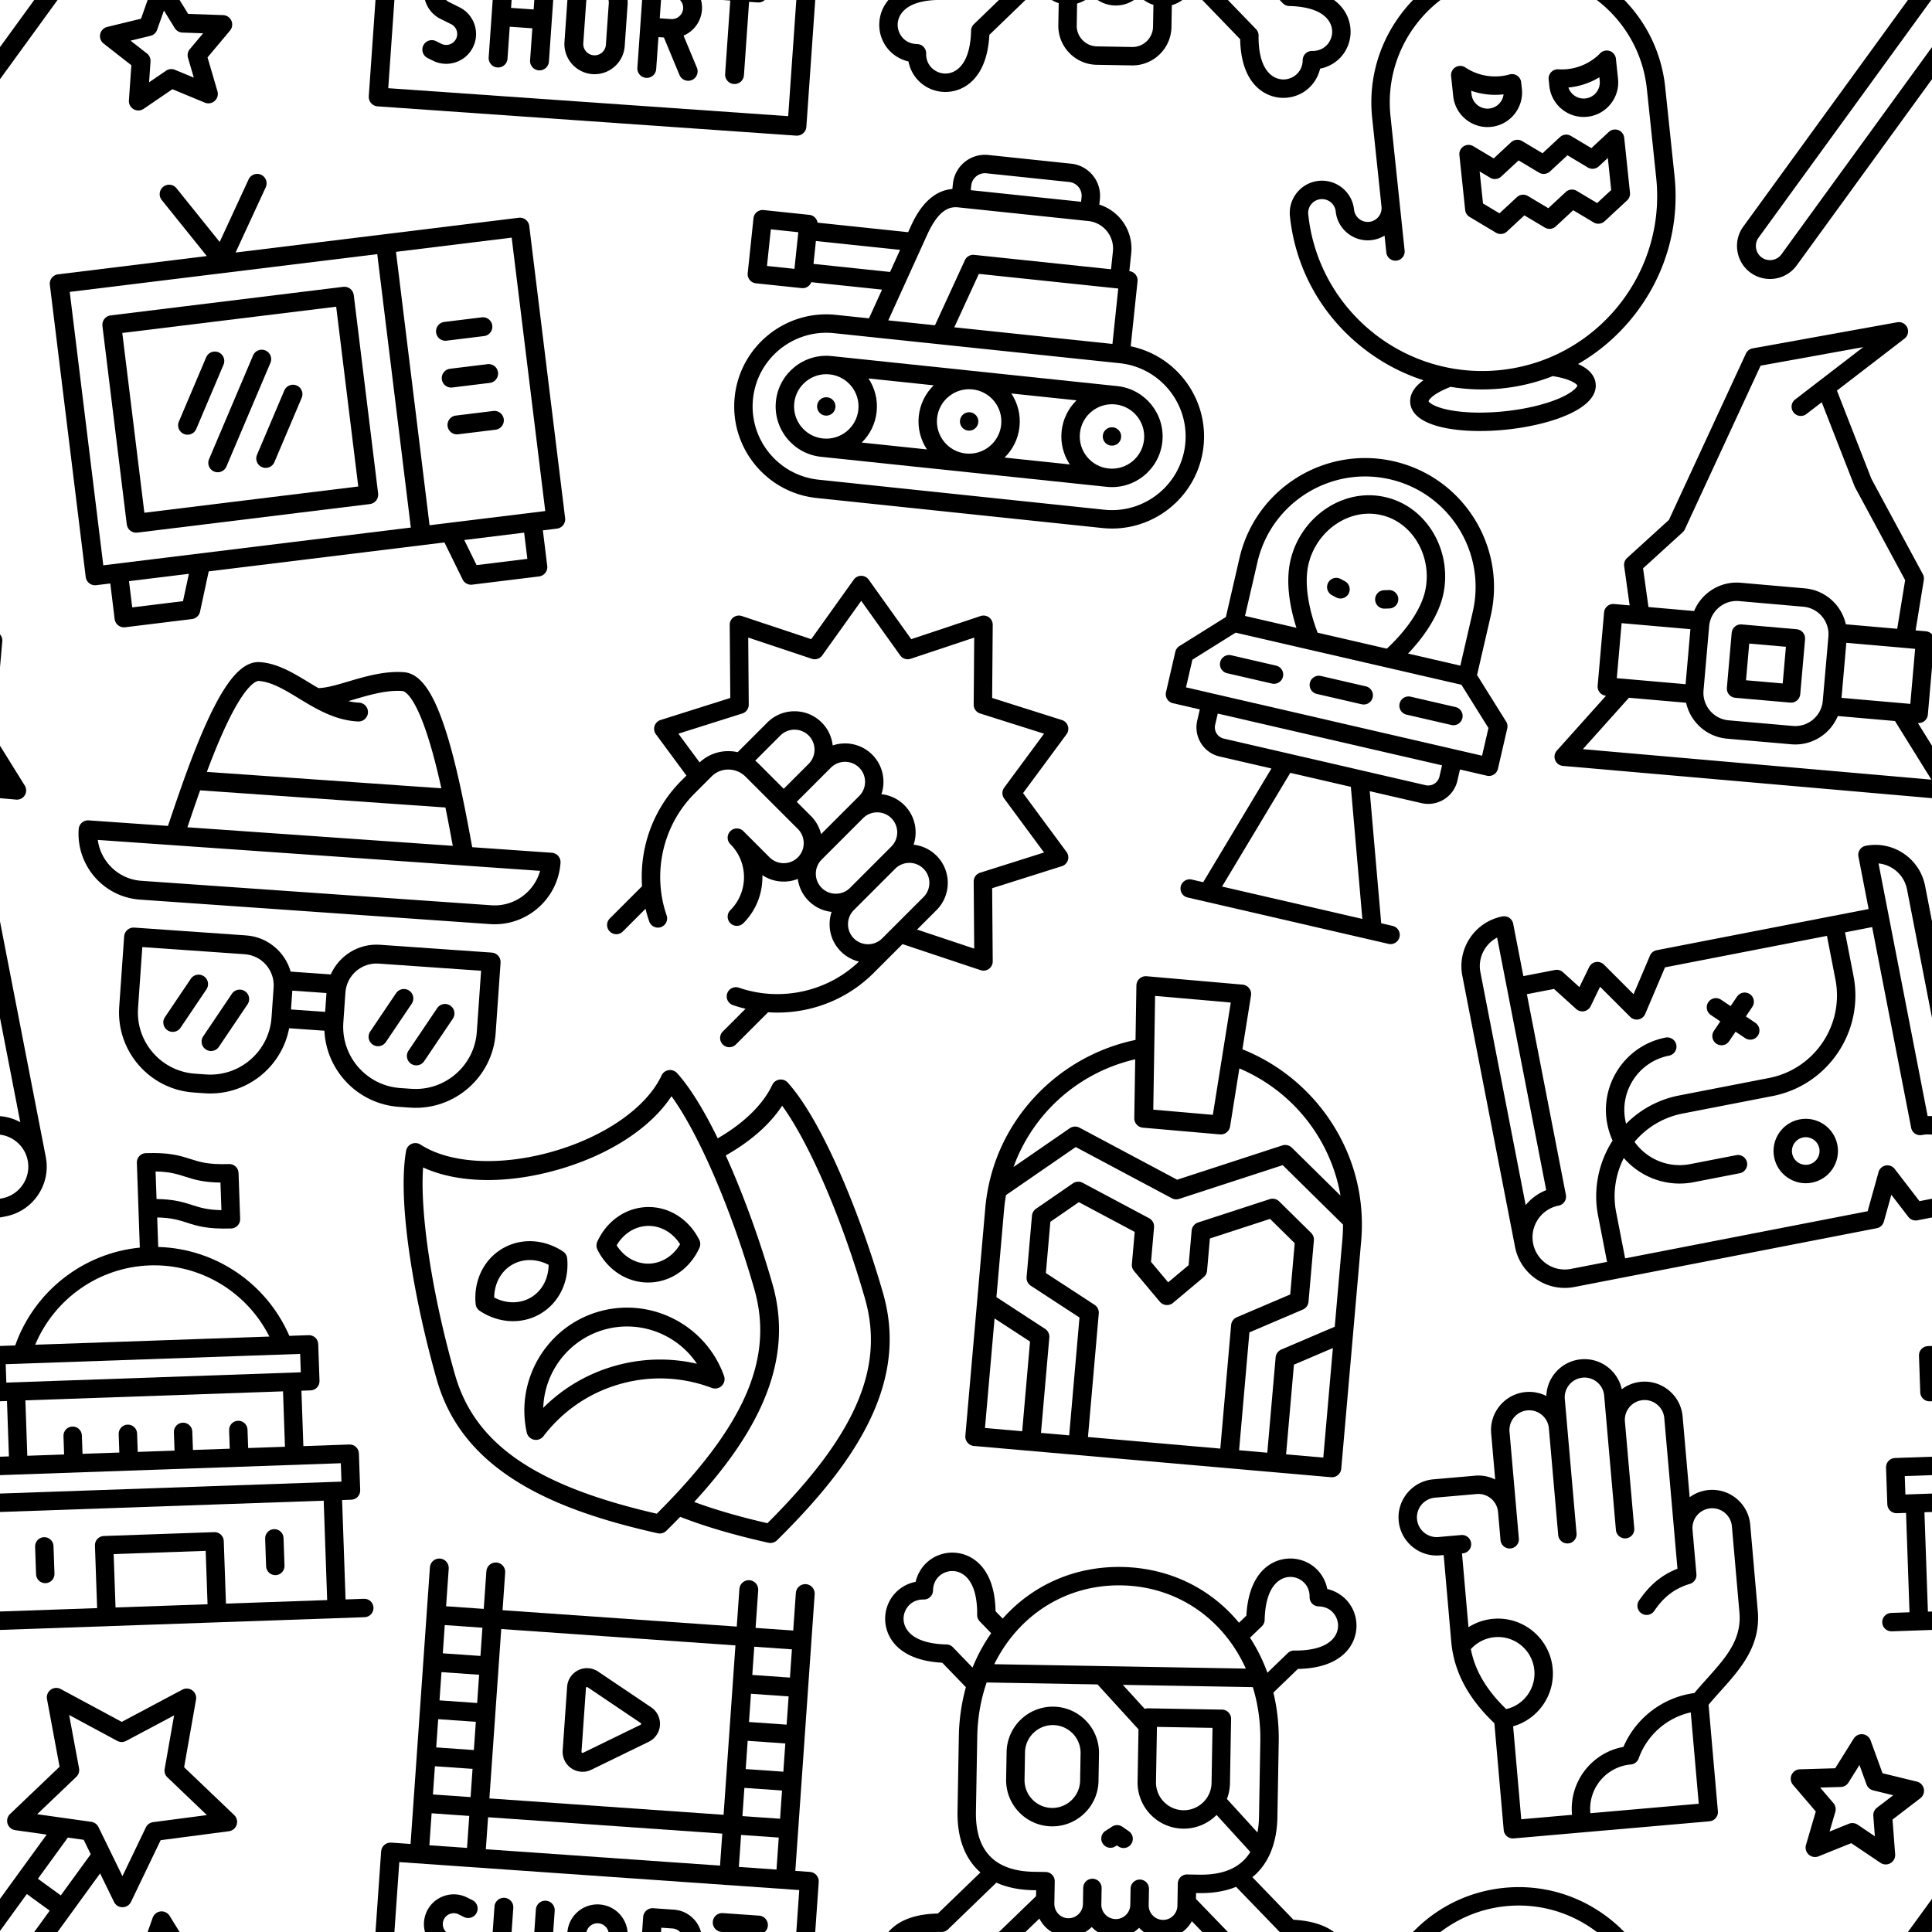 <svg xmlns="http://www.w3.org/2000/svg" xmlns:xlink="http://www.w3.org/1999/xlink" width="512" height="512" viewBox="0 0 512 512">
  <defs>
    <svg xmlns="http://www.w3.org/2000/svg" viewBox="0 0 512.001 512.001" width="512.001" height="512.001" id="a">
      <path d="m474.001 496.001-48-63.999c5.522 0 10-4.478 10-10v-80c0-5.522-4.478-10-10-10H414.77l4.117-55.3a9.994 9.994 0 0 0-1.619-6.239l-64.596-98.154-45.721-92.347 68.164-62.595c3.397-3.119 4.221-8.159 1.991-12.197S370.172-.862 365.724.354L211.756 42.271a9.994 9.994 0 0 0-6.779 6.254l-67.573 187.268-41.669 45.183a10.003 10.003 0 0 0-2.394 9.021l9.664 42.006H86.001c-5.522 0-10 4.478-10 10v80c0 5.522 4.478 10 10 10l-48 63.999a10 10 0 0 0 8 16h420a10 10 0 0 0 8-16.001zm-58-83.999h-75v-60h75zM114.015 290.655l39.461-42.789a10.004 10.004 0 0 0 2.055-3.385l66.495-184.278 109.269-29.748-68.668 63.058c-4.068 3.735-4.338 10.061-.602 14.129 3.733 4.066 10.061 4.338 14.129.602L291.61 94.05l43.41 87.682c.181.366.385.72.608 1.061l63.061 95.821-3.975 53.389h-56.012c-6.386-20.265-25.355-35.001-47.701-35.001h-70c-22.346 0-41.315 14.736-47.701 35.001h-49.772zm206.986 56.347v69.999c0 16.543-13.458 30.001-30 30.001h-70c-16.542 0-30-13.458-30-30.001v-69.999c0-16.543 13.458-30.001 30-30.001h70c16.542 0 30 13.458 30 30.001zm-225 5h75v60h-75zm-30 139.999 44.25-58.999a10.1 10.1 0 0 0 .661-1H173.3c6.386 20.264 25.355 35 47.701 35h70c22.346 0 41.315-14.736 47.701-35h62.388c.198.342.418.676.661 1l44.25 58.999z" />
      <path d="M226.001 342.001c-5.522 0-10 4.478-10 10v60.001c0 5.522 4.478 10 10 10h60.001c5.522 0 10-4.478 10-10v-60.001c0-5.522-4.478-10-10-10zm50.001 60.001h-40.001v-40.001h40.001z" />
    </svg>
    <svg xmlns="http://www.w3.org/2000/svg" viewBox="0 0 512.001 512.001" width="512.001" height="512.001" id="b">
      <path d="M422 251.497v-70.998c0-5.522-4.478-10-10-10V151c0-24.147-17.205-44.35-40-48.995V96c0-19.299-15.7-35-34.999-35h-90.5c-19.299 0-35 15.701-35 35v5.791c-27.395 5.276-37.468 35.489-40.987 46.047l-1.887 5.662H69.685c-1.11-4.313-5.026-7.5-9.685-7.5H10c-5.522 0-10 4.478-10 10v60c0 5.522 4.478 10 10 10h50c4.659 0 8.575-3.187 9.685-7.5h77.275l-10.834 32.501h-36.125c-55.141 0-100 44.859-100 100s44.859 100 100 100h312c55.141 0 100-44.859 100-100 0-51.766-39.537-94.471-90.001-99.504zm-20-60.998v60.502H229.296l20.471-60.502zM246.501 81h90.5C345.271 81 352 87.729 352 96v5H231.501v-5c0-8.271 6.728-15 15-15zM50 206H20v-40h30zm20-7.5v-25h91.96l-8.333 25zm119.487-44.338C199.286 124.77 210.941 121 220.001 121H362c16.542 0 30 13.458 30 30v19.499H242.595a10 10 0 0 0-9.473 6.795l-24.94 73.707h-50.973zm222.514 276.839h-312c-44.112 0-80-35.888-80-80s35.888-80 80-80h312c44.112 0 80 35.888 80 80s-35.888 80-80 80z" />
      <path d="M412.458 296.002h-.029l-.421-.002H100.009c-30.328 0-55.001 24.673-55.001 55 0 30.328 24.673 55.001 55.001 55.001h311.999c30.327 0 55-24.673 55-55.001 0-30.177-24.43-54.756-54.55-54.998zM291.003 351c0 19.296-15.699 34.995-34.995 34.995S221.013 370.296 221.013 351s15.699-34.995 34.995-34.995 34.995 15.699 34.995 34.995zm-77.384 35.001h-71.215c7.87-9.516 12.605-21.716 12.605-35.001 0-13.284-4.734-25.484-12.604-35h71.214c-7.871 9.516-12.606 21.715-12.606 35s4.735 25.485 12.606 35.001zM298.397 316h71.215c-7.87 9.516-12.604 21.716-12.604 35 0 13.285 4.735 25.485 12.605 35.001h-71.216c7.871-9.516 12.607-21.716 12.607-35.001-.001-13.285-4.736-25.484-12.607-35zM65.008 351c0-19.299 15.701-35 35.001-35 19.299 0 35 15.701 35 35s-15.701 35-35 35l-.051.001c-19.277-.028-34.95-15.718-34.95-35.001zm347.051 35.001-.051-.001c-19.299 0-35-15.701-35-35s15.701-35 35-35l.389.002.113.001.333.006.229.006c18.808.565 33.936 16.041 33.936 34.983 0 19.285-15.674 34.975-34.949 35.003z" />
      <path d="M246.001 351.001c0 5.522 4.478 10 10 10h.007c5.522 0 9.996-4.478 9.996-10s-4.48-10-10.003-10-10 4.478-10 10zM412.001 341c-5.522 0-10 4.478-10 10s4.478 10 10 10h.007c5.522 0 9.996-4.478 9.996-10s-4.481-10-10.003-10zM100.001 361h.008c5.522 0 9.996-4.478 9.996-10s-4.481-10-10.004-10-10 4.478-10 10 4.478 10 10 10z" />
    </svg>
    <svg xmlns="http://www.w3.org/2000/svg" viewBox="0 0 512 512" width="512" height="512" id="c">
      <path d="M446 194.956c0-22.858-18.597-41.454-41.455-41.454a41.184 41.184 0 0 0-21.453 6.001V71.462c0-11.035-4.321-21.436-12.168-29.283-7.848-7.849-18.249-12.171-29.286-12.171a41.204 41.204 0 0 0-21.794 6.204C317.251 15.834 299.76 0 278.72 0c-21.139 0-38.633 15.904-41.147 36.374a41.175 41.175 0 0 0-21.764-6.199c-22.86 0-41.458 18.597-41.458 41.456v50.252a41.196 41.196 0 0 0-21.467-6.004h-45.435C84.594 115.879 66 134.473 66 157.328s18.594 41.449 41.449 41.449h3.986v94.35c0 32.473 12.744 62.746 38.937 92.439V502c0 5.522 4.477 10 10 10h213.514c5.523 0 10-4.478 10-10V385.83c4.792-4.804 9.739-9.439 14.549-13.946C421.82 349.973 446 327.316 446 289.047zm-314.061 108.19a39.67 39.67 0 0 1 27.057-10.675c21.854 0 39.633 17.779 39.633 39.634 0 19.771-14.626 36.546-34.116 39.252-19.482-22.386-30.208-44.825-32.574-68.211zM245.722 492v-.543c0-26.669 21.699-48.365 48.37-48.365a10 10 0 0 0 9.086-5.823c11.283-24.548 34.478-41.421 60.709-44.875V492zm139.039-134.711c-4.98 4.666-10.103 9.466-15.161 14.544-34.281 1.524-65.529 21.274-81.836 51.549-34.745 3.203-62.042 32.512-62.042 68.075V492h-55.349V390.652c27.777-5.363 48.257-29.859 48.257-58.547 0-32.882-26.751-59.634-59.633-59.634a59.633 59.633 0 0 0-27.561 6.756v-80.449h.841c5.523 0 10-4.478 10-10s-4.477-10-10-10H107.45c-11.827 0-21.449-9.622-21.449-21.449s9.622-21.449 21.449-21.449h45.435c11.824 0 21.446 9.619 21.449 21.443 0 .196.006.391.018.584v30.068c0 5.522 4.477 10 10 10s10-4.478 10-10V71.631c0-11.831 9.626-21.456 21.458-21.456 11.681 0 21.244 9.422 21.453 21.064v116.735c0 5.522 4.477 10 10 10s10-4.478 10-10V71.742c.002-.098.004-.197.003-.296 0-.106-.002-.212-.003-.317V41.457c0-11.831 9.626-21.457 21.458-21.457 11.771 0 21.397 9.575 21.457 21.295v146.68c0 5.522 4.477 10 10 10s10-4.478 10-10V71.826c.004-.121.007-.242.007-.365 0-11.83 9.625-21.454 21.455-21.454 5.695 0 11.073 2.242 15.143 6.312s6.311 9.447 6.311 15.142v123.234l-.001.173.001.138V235.7c-17.651 5.226-31.647 14.951-44.603 30.808-3.494 4.277-2.86 10.577 1.417 14.071a9.954 9.954 0 0 0 6.321 2.256 9.983 9.983 0 0 0 7.75-3.673c11.911-14.579 24.225-22.321 41.175-25.891a10 10 0 0 0 7.94-9.785v-48.752c.118-11.725 9.705-21.234 21.453-21.234 11.83 0 21.454 9.624 21.455 21.454v94.091c-.002 29.603-19.113 47.51-41.241 68.244z" />
    </svg>
    <svg xmlns="http://www.w3.org/2000/svg" viewBox="0 0 512.002 512.002" width="512.002" height="512.002" id="d">
      <path d="m457.32 235.99 47.195-63.894a10 10 0 0 0-5.029-15.475l-75.737-23.951.625-79.431a10 10 0 0 0-13.165-9.565l-75.35 25.141-46.182-64.628a9.997 9.997 0 0 0-16.272 0l-46.182 64.628-75.35-25.141a9.999 9.999 0 0 0-13.165 9.565l.625 79.431-75.736 23.951a9.998 9.998 0 0 0-5.029 15.475l33.141 44.868-5.455 5.456c-19.903 19.903-33.609 44.979-39.636 72.515a149.21 149.21 0 0 0-3.102 42.185L8.46 372.175c-3.905 3.905-3.906 10.237 0 14.143 1.953 1.952 4.512 2.929 7.071 2.929s5.119-.977 7.071-2.929l24.679-24.679a148.838 148.838 0 0 0 4.002 13.713c1.428 4.141 5.305 6.742 9.453 6.742a10 10 0 0 0 3.261-.549c5.221-1.801 7.994-7.493 6.193-12.714-15.899-46.103-4.042-98.021 30.206-132.269l18.755-18.755c4.812-4.812 11.314-7.452 18.249-7.367 7.022.062 13.631 2.836 18.607 7.812l56.737 56.736c4.083 4.083 6.333 9.545 6.333 15.38s-2.249 11.298-6.333 15.381c-8.48 8.481-22.28 8.481-30.761 0l-28.435-28.436c-3.906-3.903-10.237-3.904-14.142 0-3.905 3.905-3.906 10.237 0 14.143 19.76 19.76 19.759 51.912-.001 71.672-3.905 3.905-3.905 10.237 0 14.143 3.905 3.904 10.237 3.904 14.143 0 14.335-14.336 21.214-33.348 20.635-52.172 11.468 7.663 25.921 9.036 38.46 4.125a41.534 41.534 0 0 0 11.825 23.849c6.77 6.77 15.486 10.92 24.914 11.941a42.004 42.004 0 0 0-2.18 13.417c0 11.177 4.33 21.661 12.191 29.522a41.451 41.451 0 0 0 19.694 11.028c-34.251 32.824-85.121 43.969-130.383 28.361-5.223-1.805-10.914.972-12.714 6.192-1.801 5.222.972 10.914 6.193 12.714a148.216 148.216 0 0 0 13.713 4.002l-24.679 24.679c-3.905 3.905-3.905 10.237 0 14.143 1.953 1.952 4.512 2.929 7.071 2.929s5.119-.977 7.071-2.929l35.056-35.057a149.066 149.066 0 0 0 42.183-3.103c27.537-6.026 52.611-19.732 72.515-39.634l31.273-31.273 84.824 28.301a9.996 9.996 0 0 0 9.043-1.396 9.999 9.999 0 0 0 4.122-8.169l-.625-79.431 75.737-23.951a9.998 9.998 0 0 0 5.029-15.475zm-290.906-35.238 27.292-27.292c8.48-8.479 22.28-8.482 30.762.001 8.48 8.479 8.479 22.278-.001 30.76l-27.104 27.103-27.213-27.214a47.393 47.393 0 0 0-3.736-3.358zm45.091 44.714 27.084-27.083.02-.019 9.979-9.979c8.481-8.481 22.28-8.481 30.76 0 8.481 8.48 8.481 22.28 0 30.761l-41.417 41.417c-1.767-7.417-5.54-14.21-11.046-19.716zm27.104 62.703 44.868-44.868.057-.056c8.48-8.458 22.271-8.448 30.74.02 8.48 8.481 8.48 22.281-.001 30.762L269.37 338.93c-4.083 4.084-9.545 6.333-15.38 6.333-5.834 0-11.297-2.248-15.381-6.332-8.481-8.481-8.481-22.281 0-30.762zm28.592 70.262c0-5.834 2.249-11.296 6.333-15.38l9.978-9.979 34.791-34.792c.082-.079.164-.16.244-.243 8.49-8.371 22.208-8.334 30.65.109 8.481 8.481 8.481 22.281 0 30.762l-44.945 44.945-.049.047c-8.48 8.383-22.239 8.342-30.67-.09-4.083-4.082-6.332-9.544-6.332-15.379zm143.475-55.962a9.998 9.998 0 0 0-6.984 9.613l.574 72.823-62.07-20.709 21.144-21.144c16.278-16.279 16.278-42.767 0-59.047-6.967-6.966-15.804-10.95-24.911-11.953 4.915-14.571 1.577-31.337-10.013-42.928-6.965-6.965-15.802-10.949-24.912-11.951 4.916-14.572 1.577-31.338-10.014-42.93-11.589-11.589-28.354-14.926-42.926-10.013-1.003-9.107-4.988-17.944-11.955-24.912-16.279-16.278-42.766-16.276-59.045 0l-32.224 32.225c-14.403-3.223-29.975.478-41.316 11.14L82.97 171.471l69.436-21.959a9.998 9.998 0 0 0 6.984-9.613l-.573-72.823 69.082 23.05a10 10 0 0 0 11.301-3.673l42.34-59.252 42.341 59.252a10 10 0 0 0 11.301 3.673l69.082-23.05-.573 72.823a9.997 9.997 0 0 0 6.984 9.613l69.437 21.959-43.269 58.578a9.999 9.999 0 0 0 0 11.883l43.269 58.578z" />
    </svg>
    <svg xmlns="http://www.w3.org/2000/svg" viewBox="0 0 511.988 511.988" width="511.988" height="511.988" id="e">
      <path d="M184.599 165.379c-27.669 0-50.18 22.511-50.18 50.18V245.2c0 27.669 22.511 50.18 50.18 50.18s50.18-22.511 50.18-50.18v-29.641c0-27.669-22.511-50.18-50.18-50.18zm30.18 79.821c0 16.642-13.538 30.18-30.18 30.18s-30.18-13.538-30.18-30.18v-29.641c0-16.642 13.538-30.18 30.18-30.18s30.18 13.538 30.18 30.18zM268.669 299.225l-7.128-4.752a9.998 9.998 0 0 0-11.094 0l-7.128 4.752c-4.596 3.063-5.837 9.272-2.773 13.867 3.063 4.596 9.272 5.837 13.867 2.773l1.581-1.054 1.581 1.054a9.952 9.952 0 0 0 5.538 1.681 9.99 9.99 0 0 0 8.329-4.454c3.064-4.594 1.823-10.803-2.773-13.867z" />
      <path d="M472.983 395.55c-7.104-1.903-15.274-3.039-23.844-3.326l-45.443-45.443c16.937-14.33 26.042-36.726 26.042-65.912v-81.364c0-18.505-2.293-36.518-6.725-53.613l26.129-26.129c8.571-.287 16.742-1.423 23.845-3.326 32.192-8.63 40.943-31.982 38.655-49.358-2.316-17.591-15.229-31.069-32.071-34.661-3.592-16.842-17.07-29.756-34.662-32.072-17.379-2.298-40.729 6.463-49.357 38.657-1.903 7.102-3.039 15.272-3.325 23.844l-7.876 7.875a177.794 177.794 0 0 0-2.624-2.995c-32.019-35.696-76.671-55.355-125.732-55.355s-93.714 19.66-125.733 55.358c-.886.988-1.76 1.986-2.623 2.993l-7.877-7.877c-.287-8.57-1.423-16.74-3.326-23.844C107.808 6.808 84.448-1.93 67.079.344 49.487 2.661 36.008 15.576 32.416 32.418 15.574 36.01 2.661 49.488.345 67.078c-2.288 17.377 6.463 40.729 38.654 49.359 7.103 1.903 15.273 3.039 23.846 3.326l26.129 26.13c-4.432 17.095-6.725 35.107-6.725 53.612v81.364c0 29.186 9.105 51.582 26.042 65.911l-45.442 45.443c-8.569.287-16.739 1.422-23.843 3.326C6.811 404.175-1.942 427.527.345 444.903c2.316 17.593 15.231 31.073 32.075 34.665 3.592 16.844 17.072 29.76 34.665 32.075 1.706.226 3.47.344 5.271.344 16.548-.001 36.304-9.97 44.083-39.003 1.903-7.103 3.039-15.273 3.325-23.845l53.417-53.416c4.404 8.458 12.065 14.922 21.286 17.678v23.836c0 23.367 19.011 42.378 42.378 42.378h38.137c23.367 0 42.378-19.011 42.378-42.378v-23.824c9.284-2.751 16.997-9.231 21.424-17.712l53.438 53.438c.287 8.568 1.422 16.739 3.326 23.843 7.779 29.036 27.533 39.004 44.082 39.004a40.704 40.704 0 0 0 5.271-.343c17.593-2.316 31.073-15.232 34.665-32.076 16.844-3.592 29.76-17.072 32.076-34.665 2.288-17.374-6.465-40.726-38.659-49.352zM357.569 245.2c0 4.996-1.22 9.711-3.378 13.865-.2.323-.381.656-.541.996-5.193 9.14-15.018 15.319-26.261 15.319-16.642 0-30.18-13.538-30.18-30.18v-59.82h60.359v59.82zm10-79.821H287.21c-1.268 0-2.48.237-3.597.667l-24.248-25.668h141.198c5.957 18.222 9.175 38.104 9.175 59.127v81.364c0 6.194-.456 11.944-1.364 17.248l-33.815-35.796a49.955 49.955 0 0 0 3.009-17.122v-69.82c.001-5.522-4.477-10-9.999-10zm41.657-91.248a10.001 10.001 0 0 0 2.929-7.062c.009-8.377.947-16.293 2.716-22.89 5.271-19.67 17.628-25.298 27.428-24.007 8.775 1.155 18.22 8.313 18.22 21.298 0 5.522 4.477 10 10 10 12.983 0 20.141 9.444 21.296 18.219 1.291 9.803-4.337 22.157-24.004 27.429-6.599 1.769-14.514 2.708-22.891 2.717a10.005 10.005 0 0 0-7.062 2.929l-21.702 21.701c-5.144-13.391-11.698-26.034-19.575-37.689zM255.994 32.372c60.97 0 111.511 34.769 136.63 88.007h-273.26c25.118-53.239 75.659-88.007 136.63-88.007zM74.13 102.764a10.001 10.001 0 0 0-7.062-2.929c-8.378-.009-16.293-.948-22.891-2.717-19.667-5.271-25.295-17.626-24.004-27.43 1.155-8.773 8.312-18.218 21.296-18.218 5.523 0 10-4.478 10-10 0-12.984 9.444-20.143 18.22-21.298 9.813-1.287 22.156 4.338 27.427 24.007 1.769 6.6 2.708 14.515 2.717 22.89a10.005 10.005 0 0 0 2.929 7.062l12.646 12.646c-7.877 11.656-14.432 24.298-19.575 37.689zm28.636 335.091a10.001 10.001 0 0 0-2.929 7.062c-.009 8.377-.947 16.293-2.716 22.892-5.271 19.669-17.616 25.292-27.426 24.008-8.776-1.155-18.222-8.314-18.222-21.301 0-5.522-4.478-10-10-10-12.986 0-20.145-9.445-21.3-18.222-1.29-9.803 4.339-22.154 24.009-27.425 6.601-1.769 14.516-2.708 22.89-2.717a10.005 10.005 0 0 0 7.062-2.929l51.674-51.674c11.435 4.944 24.964 7.511 40.396 7.511h2.933v6.424zm172.216 21.762h-38.137c-12.339 0-22.378-10.039-22.378-22.378v-23.803a35.785 35.785 0 0 0 15.723-9.534c6.503 6.751 15.632 10.958 25.724 10.958s19.22-4.207 25.723-10.958a35.782 35.782 0 0 0 15.724 9.534v23.803c-.001 12.339-10.04 22.378-22.379 22.378zm47.852-80.48c0 8.67-6.942 15.723-15.475 15.723-8.67 0-15.724-7.053-15.724-15.722v-17.646c0-5.522-4.478-10-10-10s-10 4.478-10 10v17.646c0 8.669-7.053 15.722-15.723 15.722s-15.724-7.053-15.724-15.722v-17.646c0-5.522-4.478-10-10-10s-10 4.478-10 10v17.646c0 8.669-7.053 15.722-15.723 15.722-8.453 0-15.331-7.053-15.331-15.723v-24.076c0-5.522-4.478-10-10-10h-12.933c-42.437 0-63.954-21.597-63.954-64.191v-81.364c0-21.023 3.218-40.905 9.175-59.127h120.427l45.358 48.014V245.2c0 27.669 22.511 50.18 50.18 50.18 14.231 0 27.098-5.956 36.239-15.505l37.351 39.539c-9.969 17.048-28.417 25.647-55.194 25.647h-12.95c-5.522 0-10 4.478-10 10v24.076zm168.98 63.157c-1.155 8.776-8.314 18.222-21.301 18.222-5.522 0-10 4.478-10 10 0 12.986-9.445 20.146-18.222 21.301-9.807 1.294-22.155-4.34-27.425-24.009-1.769-6.601-2.708-14.516-2.717-22.891a10.005 10.005 0 0 0-2.929-7.062l-66.387-66.387v-6.407h2.95c15.432 0 28.96-2.567 40.395-7.511l51.674 51.673a10.001 10.001 0 0 0 7.062 2.929c8.374.009 16.289.948 22.891 2.717 19.67 5.27 25.299 17.622 24.009 27.425z" />
    </svg>
    <svg xmlns="http://www.w3.org/2000/svg" viewBox="0 0 512.001 512.001" width="512.001" height="512.001" id="f">
      <path d="M457.002 51.002c-5.523 0-10 4.478-10 10v57.997H212.5a10 10 0 0 0-8.289 4.405l-25.462 37.722-25.461-37.722a10 10 0 0 0-8.04-4.402 10.027 10.027 0 0 0-8.249 3.997l-14.5 19.334L108 122.999a10 10 0 0 0-8-4H65V61.002c0-5.522-4.477-10-10-10-30.327 0-55 24.673-55 54.999v300C0 436.327 24.673 461 55 461h334.503a10 10 0 0 0 8.944-5.528l13.556-27.111 13.556 27.111a9.999 9.999 0 0 0 8.944 5.528h22.5c30.327 0 54.999-24.673 54.999-54.999v-300c-.001-30.326-24.673-54.999-55-54.999zM20 106.001c0-15.825 10.558-29.23 25-33.544v279.455c-9.379 1.729-17.928 5.845-25 11.692zm0 300c0-19.299 15.701-35 35-35 5.523 0 10-4.478 10-10V138.999h30L114.5 165a10.002 10.002 0 0 0 16 0l14.071-18.762 25.89 38.356a10 10 0 0 0 16.578 0l30.777-45.596h179.188v48.256c0 50.314-40.934 91.248-91.248 91.248h-99.508c-22.391 0-43.994 6.73-62.317 19.204a60.389 60.389 0 0 1-.114-3.721c0-33.084 26.916-60 60-60 5.523 0 10-4.478 10-10s-4.477-10-10-10c-44.112 0-80 35.888-80 80 0 6.487.776 12.796 2.241 18.84C106.25 333.492 95 361.187 95 389.752V441H55c-19.299 0-35-15.7-35-34.999zM457.002 441h-16.319l-19.736-39.473a9.999 9.999 0 0 0-17.888 0L383.322 441H114.999v-51.248c0-20.305 6.945-40.083 19.396-56.04 13.813 24.045 39.758 40.273 69.421 40.273h51c5.523 0 10-4.478 10-10s-4.477-10-10-10h-51c-24.272 0-45.223-14.487-54.663-35.268 16.206-13.08 36.238-20.215 57.094-20.215h99.508c61.342 0 111.248-49.905 111.248-111.248v-48.256h30V361c0 5.522 4.477 10 10 10 19.298 0 34.999 15.701 34.999 35s-15.701 35-35 35zm34.999-77.396c-7.071-5.848-15.621-9.963-24.999-11.692V72.457c14.441 4.313 24.999 17.719 24.999 33.544z" />
      <path d="m265.584 208.074-8.838 8.838c-3.905 3.905-3.905 10.237 0 14.143 1.953 1.952 4.512 2.929 7.071 2.929s5.119-.977 7.071-2.929l8.839-8.839 8.839 8.839c1.953 1.952 4.512 2.929 7.071 2.929s5.119-.977 7.071-2.929c3.905-3.905 3.905-10.237 0-14.143l-8.838-8.838 8.839-8.839c3.905-3.905 3.905-10.237 0-14.143-3.905-3.904-10.237-3.904-14.143 0l-8.839 8.839-8.839-8.839c-3.905-3.904-10.237-3.904-14.142 0-3.905 3.905-3.905 10.237 0 14.143zM329.816 328.985c-19.299 0-35 15.701-35 35s15.701 34.999 35 34.999 35-15.7 35-34.999-15.701-35-35-35zm0 49.999c-8.271 0-15-6.729-15-14.999 0-8.271 6.729-15 15-15s15 6.729 15 15c-.001 8.271-6.729 14.999-15 14.999z" />
    </svg>
    <svg xmlns="http://www.w3.org/2000/svg" viewBox="0 0 512 512" width="512" height="512" id="g">
      <path d="M476 492h-19.999V383.98h10c5.522 0 10-4.478 10-10v-40c0-5.522-4.478-10-10-10h-50v-60.208h10c5.522 0 10-4.478 10-10v-40c0-5.522-4.478-10-10-10h-21.027c-22.794-58.026-77.166-97.583-138.973-101.458V70.253c15.551.846 23.423 3.684 31.686 6.662C308.711 80.89 320.111 85 346.001 85c5.522 0 10-4.478 10-10V25c0-5.522-4.478-10-10-10-22.416 0-31.741-3.356-41.613-6.909C293.335 4.113 281.906 0 256.001 0c-5.522 0-10 4.478-10 10v92.315c-61.738 3.882-116.176 43.461-138.972 101.457H86.001c-5.522 0-10 4.478-10 10v40c0 5.522 4.478 10 10 10h10v60.208h-50c-5.522 0-10 4.478-10 10v40c0 5.522 4.478 10 10 10h10V492H36c-5.522 0-10 4.478-10 10s4.478 10 10 10h440c5.522 0 10-4.478 10-10s-4.478-10-10-10zM266.001 20.255c15.479.847 23.354 3.682 31.613 6.654 9.517 3.425 19.312 6.95 38.387 7.864v29.972c-15.45-.847-23.301-3.677-31.532-6.645-9.515-3.43-19.312-6.962-38.468-7.875zm-10 101.746c54.98 0 104.538 32.353 127.244 81.771H128.759c22.718-49.398 72.335-81.771 127.242-81.771zm-160 101.771h320v20h-320zm20 40h280v60.208h-40v-20c0-5.522-4.478-10-10-10s-10 4.478-10 10v20h-40v-20c0-5.522-4.478-10-10-10s-10 4.478-10 10v20h-40v-20c0-5.522-4.478-10-10-10s-10 4.478-10 10v20h-40v-20c0-5.522-4.478-10-10-10s-10 4.478-10 10v20h-40zm-60 80.208h400v20h-400zm250 148.02h-100v-58.02h100zm20 0v-68.02c0-5.522-4.478-10-10-10h-120c-5.522 0-10 4.478-10 10V492h-110V383.98h360V492z" />
      <path d="M131.001 412.99c-5.522 0-10 4.478-10 10v29.999c0 5.522 4.478 10 10 10s10-4.478 10-10V422.99c0-5.522-4.478-10-10-10zM381.001 412.99c-5.522 0-10 4.478-10 10v29.999c0 5.522 4.478 10 10 10s10-4.478 10-10V422.99c0-5.522-4.478-10-10-10z" />
    </svg>
    <svg xmlns="http://www.w3.org/2000/svg" viewBox="0 0 512.002 512.002" width="512.002" height="512.002" id="h">
      <path d="M410.473 201.161a10.003 10.003 0 0 0-10.472.944l-20.667 15.5-20.666-15.5a10 10 0 0 0-12 0l-20.667 15.5-20.667-15.5a9.999 9.999 0 0 0-12 0l-20.666 15.5-20.667-15.5a10 10 0 0 0-16 8v60c0 3.147 1.482 6.111 4 8l26.667 20a9.999 9.999 0 0 0 12 0l20.666-15.5 20.667 15.5c1.777 1.333 3.889 2 6 2s4.223-.667 6-2l20.667-15.5 20.666 15.5a10 10 0 0 0 12 0l26.667-20c2.518-1.889 4-4.853 4-8v-60a10 10 0 0 0-5.528-8.944zm-14.472 63.945-16.667 12.5-20.666-15.5a10 10 0 0 0-12 0l-20.667 15.5-20.667-15.5c-1.778-1.333-3.889-2-6-2s-4.223.667-6 2l-20.666 15.5-16.667-12.5v-35l10.667 8a9.999 9.999 0 0 0 12 0l20.666-15.5 20.667 15.5a9.999 9.999 0 0 0 12 0l20.667-15.5 20.666 15.5a10 10 0 0 0 12 0l10.667-8zM273.501 183.259c20.678 0 37.5-16.822 37.5-37.5v-7.185a10.002 10.002 0 0 0-11.71-9.853c-16.534 2.873-34.058-1.818-46.869-12.545a10 10 0 0 0-16.42 7.667v21.916c-.001 20.678 16.821 37.5 37.499 37.5zm-17.5-41.278c10.756 5.073 22.653 7.694 34.59 7.556-1.731 7.84-8.736 13.722-17.09 13.722-9.649 0-17.5-7.85-17.5-17.5zM352.712 128.722a9.998 9.998 0 0 0-11.71 9.853v7.185c0 20.677 16.822 37.5 37.5 37.5s37.5-16.822 37.5-37.5v-21.916a10 10 0 0 0-16.42-7.667c-12.812 10.727-30.338 15.415-46.87 12.545zm43.289 17.037c0 9.649-7.851 17.5-17.5 17.5-8.354 0-15.358-5.882-17.09-13.723 11.923.142 23.835-2.483 34.59-7.556z" />
      <path d="M419.01 46.993C388.706 16.689 348.572 0 306.001 0c-42.572 0-82.706 16.688-113.009 46.991S146.001 117.428 146.001 160v97.014c-.006 8.264-6.735 14.988-15 14.988-8.271 0-15-6.729-15-15 0-19.299-15.701-35-35-35s-35 15.701-35 35c0 55.872 21.905 108.547 61.679 148.321 18.77 18.77 40.414 33.56 63.911 43.947-13.391 7.65-16.833 16.33-16.833 23.227 0 27.143 52.481 39.505 101.244 39.505 48.762 0 101.243-12.362 101.243-39.505 0-6.905-3.446-15.583-16.83-23.228 23.496-10.387 45.138-25.176 63.908-43.945 39.774-39.774 61.679-92.449 61.679-148.321V160c-.001-42.57-16.69-82.704-46.992-113.007zm-81.764 425.473c-.183 1.108-4.55 6.699-21.314 11.855-16.104 4.953-37.388 7.68-59.931 7.68s-43.827-2.728-59.931-7.68c-16.765-5.156-21.132-10.748-21.314-11.795.218-1.323 5.468-7.665 25.447-13.046 17.967 4.96 36.696 7.521 55.798 7.521s37.831-2.561 55.798-7.521c19.969 5.378 25.228 11.715 25.447 12.986zm108.755-215.465c0 104.766-85.233 190-190 190s-190-85.234-190-190c0-8.271 6.729-15 15-15s15 6.729 15 15c0 19.299 15.702 35 35 35a34.793 34.793 0 0 0 15-3.381v18.382c0 5.523 4.477 10 10 10s10-4.477 10-10V160c0-77.196 62.804-140 140-140s140 62.804 140 140z" />
    </svg>
    <svg xmlns="http://www.w3.org/2000/svg" viewBox="0 0 511.999 511.999" width="511.999" height="511.999" id="i">
      <path d="M438.071 247.928 396 205.857v-65.858C396 62.804 333.197 0 256 0S116 62.804 116 139.999v65.857l-42.071 42.071A10.003 10.003 0 0 0 71 254.998v45c0 5.522 4.477 10 10 10h30v12.5c0 17.921 14.579 32.5 32.5 32.5h57.723l-44.437 137h-12.731c-5.523 0-10 4.478-10 10s4.477 10 10 10h223.89c5.522 0 10-4.478 10-10s-4.478-10-10-10h-12.732l-44.436-137h57.722c17.921 0 32.5-14.579 32.5-32.5v-12.5h30c5.522 0 10-4.478 10-10v-45c0-2.651-1.053-5.194-2.928-7.07zM256 20c66.168 0 120 53.831 120 119.999v60h-58.26c14.606-24.682 22.784-49.538 22.784-69.98 0-24.473-9.89-48.359-27.133-65.534C297.53 48.687 277.089 40 255.875 40h-.624c-21.291 0-41.734 8.688-57.595 24.485-17.243 17.175-27.133 41.062-27.133 65.534 0 25.682 11.856 51.576 22.78 69.98H136v-60C136 73.831 189.832 20 256 20zm-39.04 179.999c-16.833-24.985-26.435-50.335-26.435-69.98 0-19.193 7.744-37.914 21.247-51.363C223.856 66.62 239.29 60 255.333 60h.462c15.963 0 31.399 6.62 43.482 18.656 13.503 13.448 21.247 32.17 21.247 51.363 0 19.661-9.598 44.997-26.435 69.98zm117.228 292H177.811l44.437-137h67.504zm46.811-169.5c0 6.893-5.607 12.5-12.5 12.5h-225c-6.892 0-12.5-5.607-12.5-12.5v-12.5h250zm40-32.5H91v-30.857l39.143-39.143h251.715L421 259.141v30.858z" />
      <path d="M380.999 244.999h-50c-5.522 0-10 4.478-10 10s4.478 10 10 10h50c5.522 0 10-4.478 10-10s-4.477-10-10-10zM280.999 244.999h-50c-5.523 0-10 4.478-10 10s4.477 10 10 10h50c5.522 0 10-4.478 10-10s-4.477-10-10-10zM181 244.999h-50c-5.523 0-10 4.478-10 10s4.477 10 10 10h50c5.523 0 10-4.478 10-10s-4.477-10-10-10zM294.06 144.567c-1.43-5.335-6.916-8.502-12.247-7.071l-5 1.34c-5.335 1.43-8.501 6.913-7.071 12.247 1.197 4.469 5.237 7.415 9.653 7.415a9.98 9.98 0 0 0 2.594-.344l5-1.34c5.334-1.429 8.501-6.913 7.071-12.247zM233.114 138.836l-5-1.34c-5.335-1.431-10.818 1.736-12.248 7.071-1.43 5.334 1.736 10.817 7.071 12.247l5 1.34a10.03 10.03 0 0 0 2.595.344c4.415 0 8.456-2.947 9.653-7.415 1.429-5.334-1.737-10.817-7.071-12.247z" />
    </svg>
    <svg xmlns="http://www.w3.org/2000/svg" viewBox="0 0 512.001 512.001" width="512.001" height="512.001" id="j">
      <path d="M187.852 375.115c-4.781-2.761-10.898-1.122-13.66 3.66l-27.188 47.09c-2.762 4.783-1.123 10.898 3.66 13.66a9.995 9.995 0 0 0 13.66-3.66l27.188-47.09c2.762-4.783 1.123-10.899-3.66-13.66zM143.266 362.34c-4.783-2.762-10.899-1.124-13.66 3.66l-24.51 42.452c-2.762 4.783-1.123 10.898 3.66 13.66a9.995 9.995 0 0 0 13.66-3.66L146.926 376c2.762-4.783 1.123-10.898-3.66-13.66z" />
      <path d="M446 316H327.156c-22.91 0-42.471 14.609-49.859 35h-42.594c-7.387-20.391-26.949-35-49.858-35H66c-5.523 0-10 4.478-10 10v75c0 46.869 38.131 85 85 85h11.852c43.487 0 79.45-32.826 84.415-75h37.467c4.965 42.174 40.928 75 84.415 75h11.853C417.869 486 456 447.87 456 401v-75c0-5.522-4.478-10-10-10zm-208.148 55h36.296v20h-36.296zm-20 30c0 35.841-29.159 65-65 65H141c-35.841 0-65-29.159-65-65v-65h108.845c18.2 0 33.007 14.807 33.007 33.007zM436 401c0 35.841-29.158 65-64.999 65h-11.853c-35.841 0-65-29.159-65-65v-31.993c0-18.2 14.808-33.007 33.008-33.007H436z" />
      <path d="M326.904 422.113a9.997 9.997 0 0 0 13.66-3.66L365.074 376c2.762-4.783 1.123-10.898-3.66-13.66-4.785-2.762-10.9-1.122-13.66 3.66l-24.51 42.452c-2.762 4.784-1.123 10.899 3.66 13.661zM368.813 439.525a9.997 9.997 0 0 0 13.66-3.66l27.188-47.09c2.762-4.783 1.123-10.898-3.66-13.66-4.785-2.762-10.897-1.122-13.66 3.66l-27.188 47.09c-2.761 4.783-1.123 10.898 3.66 13.66zM502.001 206h-84.53l-.209-.813c-7.423-28.882-18.64-72.527-31.889-108.636C367.471 47.759 351.046 26 332.118 26c-20.622 0-40.512 7.43-58.06 13.985-11.759 4.393-22.89 8.551-31.129 9.119-3.596-1.77-7.162-3.61-10.703-5.438C215.405 34.981 198.012 26 179.421 26c-18.479 0-34.512 20.901-51.988 67.771-12.961 34.763-23.779 76.013-31.678 106.133-.55 2.098-1.083 4.132-1.6 6.096H10c-5.523 0-10 4.478-10 10 0 38.599 31.402 70 70 70h372.001c38.598 0 70-31.402 70-70.001 0-5.522-4.478-9.999-10-9.999zM179.421 46c13.732 0 28.255 7.498 43.63 15.438 18.744 9.679 39.959 20.648 64.458 20.062 5.521-.132 9.891-4.716 9.758-10.236-.132-5.521-4.737-9.88-10.236-9.758a62.738 62.738 0 0 1-11.328-.792c1.771-.653 3.556-1.32 5.355-1.992C297.019 52.758 315.109 46 332.118 46c1.372 0 13.995 1.611 34.479 57.439 4.936 13.45 9.602 28.056 13.894 42.56H131.287c4.568-15.409 9.553-30.939 14.886-45.241C166.017 47.537 178.107 46 179.421 46zm-64.319 158.977c3.058-11.661 6.559-25.013 10.448-38.978h260.662c4.022 14.507 7.597 28.293 10.609 40H114.833l.269-1.022zM442.001 266H70c-24.146 0-44.349-17.207-48.996-40h469.992c-4.645 22.794-24.85 40-48.995 40z" />
    </svg>
    <svg xmlns="http://www.w3.org/2000/svg" viewBox="0 0 512.016 512.016" width="512.016" height="512.016" id="k">
      <path d="m509.963 162.741-44.486-58.383 23.675-68.791a10 10 0 0 0-12.71-12.71l-68.791 23.675-58.383-44.486a9.999 9.999 0 0 0-16.057 8.22l1.942 72.935-59.677 41.273a10 10 0 0 0 2.762 17.786l32.165 9.848L10.228 452.283C3.637 458.874.007 467.664.007 477.032c0 9.369 3.63 18.158 10.222 24.749 6.823 6.823 15.786 10.234 24.749 10.234s17.925-3.412 24.749-10.234L359.9 201.607l9.847 32.164a10.002 10.002 0 0 0 17.787 2.762l41.273-59.676 72.936 1.942a9.979 9.979 0 0 0 9.167-5.439 10 10 0 0 0-.947-10.619zM45.584 487.639c-5.849 5.849-15.365 5.848-21.214 0-2.813-2.813-4.363-6.58-4.363-10.606s1.55-7.793 4.364-10.606l255.385-255.385 21.213 21.213zm269.527-269.527-21.213-21.213 38.159-38.159 16.241 4.972 4.972 16.241zm108.817-61.393a10.012 10.012 0 0 0-8.491 4.308l-32.61 47.15-16.961-55.4a10.002 10.002 0 0 0-6.635-6.635l-55.4-16.961 47.15-32.609a10.002 10.002 0 0 0 4.308-8.491l-1.53-57.468 46.025 35.07a9.996 9.996 0 0 0 9.315 1.501l54.471-18.747-18.747 54.471a10.002 10.002 0 0 0 1.501 9.315l35.07 46.026z" />
      <path d="m143.682 100.907-15.798 33.374a9.999 9.999 0 0 0 11.285 14.023l36.402-8.389 27.331 25.467a10 10 0 0 0 16.784-6.502l3.005-36.802 32.648-17.708a10 10 0 0 0-.909-18.015l-34.513-14.433-7.076-36.375a10.001 10.001 0 0 0-17.362-4.652l-24.316 27.963-37.107-4.758a10 10 0 0 0-9.795 15.148zm30.244-21.532a9.998 9.998 0 0 0 8.817-3.357l14.378-16.535 4.184 21.509a10 10 0 0 0 5.958 7.316l20.18 8.439-19.047 10.331a9.999 9.999 0 0 0-5.199 7.976l-1.766 21.622-16.114-15.015a10.001 10.001 0 0 0-9.063-2.429l-21.462 4.946 9.282-19.607a10 10 0 0 0-.515-9.507l-11.33-18.471zM476.463 299.169l-36.375-7.077-14.433-34.513a9.998 9.998 0 0 0-8.721-6.129 10.027 10.027 0 0 0-9.295 5.22l-17.708 32.649-36.801 3.005a10.001 10.001 0 0 0-6.503 16.783l25.466 27.331-8.389 36.402a10 10 0 0 0 14.023 11.285l33.374-15.798 31.66 19.421a9.99 9.99 0 0 0 5.229 1.476 10.002 10.002 0 0 0 9.919-11.271l-4.757-37.106 27.963-24.316a10 10 0 0 0-4.652-17.362zm-40.472 30.097a10 10 0 0 0-3.357 8.817l2.782 21.696-18.471-11.33a10 10 0 0 0-9.507-.515l-19.607 9.282 4.946-21.462a9.999 9.999 0 0 0-2.428-9.062l-15.014-16.114 21.621-1.766a10.002 10.002 0 0 0 7.977-5.199l10.331-19.047 8.439 20.179a10 10 0 0 0 7.316 5.958l21.51 4.185z" />
    </svg>
    <svg xmlns="http://www.w3.org/2000/svg" viewBox="0 0 512.002 512.002" width="512.002" height="512.002" id="l">
      <path d="M460.447 47.629a9.998 9.998 0 0 0-7.674-5.539 9.987 9.987 0 0 0-8.855 3.339c-15.011 17.21-40.08 30.712-71.152 38.445-5.562-31.419-12.954-58.989-22.318-78.245A9.998 9.998 0 0 0 342.774.09a9.986 9.986 0 0 0-8.855 3.339C309.323 31.623 258.393 49.14 201.001 49.14S92.679 31.623 68.084 3.428A9.984 9.984 0 0 0 59.229.089a9.998 9.998 0 0 0-7.674 5.539C26.995 56.132 16.001 163.83 16.001 248.161c0 46.253 16.686 87.394 51.009 125.773 29.036 32.467 70.091 62.604 129.203 94.846a10.003 10.003 0 0 0 9.576 0 912.056 912.056 0 0 0 18.153-10.163c22.625 17.244 49.604 34.347 82.271 52.164a10.003 10.003 0 0 0 9.576 0c59.112-32.241 100.167-62.379 129.203-94.846 34.324-38.38 51.009-79.521 51.009-125.773 0-84.329-10.994-192.027-35.554-242.533zM201.001 448.592c-115.592-63.928-165-124.054-165-200.431 0-87.773 11.283-174.804 28.05-220.677 30.625 26.299 80.415 41.655 136.95 41.655s106.325-15.356 136.95-41.655c16.768 45.874 28.05 132.904 28.05 220.677 0 76.377-49.408 136.503-165 200.431zm110 42.002c-26.583-14.698-49.131-28.871-68.44-43.028 39.979-24.525 69.843-48.373 92.431-73.631 34.324-38.38 51.01-79.521 51.01-125.773 0-45.572-3.211-97.969-10.038-144.476 29.573-7.107 54.077-18.765 71.992-34.185 16.764 45.879 28.045 132.902 28.045 220.662 0 76.376-49.408 136.502-165 200.431z" />
      <path d="M141.353 210.731c22.004-5.896 38.459-24.459 42.944-48.446a10 10 0 0 0-2.236-8.345c-15.877-18.529-39.411-26.378-61.413-20.483-22.004 5.896-38.459 24.459-42.943 48.446a10 10 0 0 0 2.236 8.345c12.387 14.457 29.431 22.412 46.775 22.412 4.887-.001 9.8-.633 14.637-1.929zm-15.529-57.956c13.052-3.498 27.1.557 37.668 10.613-4.124 13.993-14.264 24.527-27.314 28.024-13.05 3.498-27.098-.556-37.667-10.613 4.123-13.993 14.263-24.527 27.313-28.024zM260.648 210.731a56.501 56.501 0 0 0 14.638 1.929c17.343-.001 34.389-7.956 46.775-22.412a10.004 10.004 0 0 0 2.236-8.345c-4.485-23.987-20.94-42.551-42.944-48.446-22.006-5.898-45.536 1.953-61.413 20.483a10.004 10.004 0 0 0-2.236 8.345c4.486 23.987 20.941 42.55 42.944 48.446zm15.53-57.956c13.05 3.497 23.19 14.031 27.314 28.025-10.569 10.058-24.618 14.11-37.667 10.612-13.05-3.497-23.19-14.031-27.314-28.025 10.567-10.056 24.616-14.111 37.667-10.612zM201.001 225.707c-57.391 0-105.171 44.862-108.777 102.135a10 10 0 0 0 15.945 8.654c27.106-20.142 59.207-30.788 92.832-30.788s65.726 10.646 92.832 30.788a9.995 9.995 0 0 0 10.735.763 10 10 0 0 0 5.21-9.417c-3.607-57.273-51.387-102.135-108.777-102.135zm0 60.001c-29.969 0-58.862 7.489-84.748 21.828 11.563-35.984 45.387-61.829 84.748-61.829 39.36 0 73.184 25.845 84.747 61.828-25.885-14.338-54.777-21.827-84.747-21.827z" />
    </svg>
    <svg xmlns="http://www.w3.org/2000/svg" viewBox="0 0 512.001 512.001" width="512.001" height="512.001" id="m">
      <path d="M308.437 156.002H60c-5.523 0-10 4.477-10 10v212c0 5.523 4.477 10 10 10h248.437c5.523 0 10-4.477 10-10v-212c0-5.523-4.478-10-10-10zm-10 212H70v-192h228.437z" />
      <path d="M502.001 106.002H199.58l40.15-64.729c2.911-4.693 1.466-10.858-3.227-13.769-4.693-2.912-10.858-1.467-13.769 3.227l-38.516 62.094-38.516-62.094c-2.912-4.694-9.077-6.139-13.769-3.227-4.693 2.911-6.138 9.076-3.227 13.769l40.151 64.729H10c-5.523 0-10 4.477-10 10v312c0 5.523 4.477 10 10 10h15v38c0 5.523 4.477 10 10 10h71.341c4.258 0 8.05-2.697 9.447-6.719l14.336-41.28h251.754l14.335 41.28a10 10 0 0 0 9.447 6.719h71.341c5.523 0 10-4.477 10-10v-38h15c5.523 0 10-4.477 10-10v-312c0-5.523-4.477-10-10-10zM20 126.002h328.437v292H20zm79.229 340H45v-28h63.951zm367.772 0h-54.228l-9.723-28h63.951zm25-48H368.437v-292h123.565v292z" />
      <path d="M410.219 226.002h40c5.523 0 10-4.477 10-10s-4.477-10-10-10h-40c-5.523 0-10 4.477-10 10s4.477 10 10 10zM410.219 276.002h40c5.523 0 10-4.477 10-10s-4.477-10-10-10h-40c-5.523 0-10 4.477-10 10s4.477 10 10 10zM450.219 306.001h-40c-5.523 0-10 4.477-10 10s4.477 10 10 10h40c5.523 0 10-4.477 10-10s-4.477-10-10-10zM199.684 335.213a9.995 9.995 0 0 0 13.66-3.66l37.01-64.103c2.762-4.783 1.123-10.899-3.66-13.66-4.782-2.761-10.899-1.123-13.66 3.66l-37.01 64.103c-2.762 4.783-1.123 10.899 3.66 13.66zM121.743 290.214a9.995 9.995 0 0 0 13.66-3.66l37.009-64.104c2.762-4.783 1.123-10.899-3.66-13.66-4.783-2.762-10.899-1.123-13.66 3.66l-37.009 64.104c-2.762 4.783-1.123 10.899 3.66 13.66zM148.65 333.607a9.995 9.995 0 0 0 13.66-3.66l59.688-103.383c2.762-4.783 1.123-10.899-3.66-13.66-4.783-2.76-10.899-1.123-13.66 3.66L144.99 319.947c-2.761 4.783-1.122 10.899 3.66 13.66z" />
    </svg>
    <svg xmlns="http://www.w3.org/2000/svg" viewBox="0 0 512.002 512.002" width="512.002" height="512.002" id="n">
      <path d="M478.501 304.002h-15.565V10c0-5.522-4.478-10-10-10s-10 4.478-10 10v40h-40.001V10c0-5.522-4.478-10-10-10s-10 4.478-10 10v40H134.066V10c0-5.522-4.478-10-10-10s-10 4.478-10 10v40h-40V10c0-5.522-4.478-10-10-10s-10 4.478-10 10v294.002H33.501c-5.522 0-10 4.478-10 10v188c0 5.522 4.478 10 10 10h445c5.522 0 10-4.478 10-10v-188c0-5.523-4.478-10-10-10zm-75.566 0v-34h40.001v34zm-268.869 0v-34h248.868v34zm268.869-134.001h40.001v30h-40.001zm40.001-20h-40.001V120h40.001zm-40.001 70h40.001v30.001h-40.001zM442.936 70v30h-40.001V70zm-60.001 0v180.002H134.066V70zM74.066 170.001h40v30h-40zm40-20h-40V120h40zm-40 70h40v30.001h-40zm40-150.001v30h-40V70zm-40 200.002h40v34h-40zm394.435 222h-425v-168h425z" />
      <path d="m93.574 414.817 11.698 4.847c5.917 2.45 8.736 9.258 6.285 15.176-1.178 2.845-3.413 5.068-6.295 6.263-2.882 1.192-6.037 1.2-8.881.024l-5.849-2.423c-5.102-2.112-10.952.31-13.065 5.411-2.114 5.103.309 10.952 5.411 13.065l5.85 2.424a31.457 31.457 0 0 0 12.049 2.41c4.107 0 8.22-.812 12.139-2.435 7.818-3.238 13.898-9.308 17.12-17.088 6.67-16.105-1.005-34.636-17.11-41.307l-11.698-4.846c-2.844-1.178-5.067-3.413-6.261-6.295-1.194-2.883-1.203-6.036-.024-8.881 2.45-5.916 9.259-8.736 15.176-6.287l5.849 2.423c5.104 2.114 10.953-.309 13.065-5.411 2.114-5.103-.309-10.952-5.411-13.065l-5.85-2.424c-16.11-6.669-34.638 1.007-41.308 17.112-6.67 16.108 1.006 34.638 17.11 41.307zM157.434 462.002c5.522 0 10-4.478 10-10v-34h24.001v34c0 5.522 4.478 10 10 10s10-4.478 10-10v-88c0-5.522-4.478-10-10-10s-10 4.478-10 10v34h-24.001v-34c0-5.522-4.478-10-10-10s-10 4.478-10 10v88c0 5.522 4.477 10 10 10zM258.436 462.002c17.645 0 31.999-14.355 31.999-32v-44c0-17.645-14.355-32-32-32s-31.999 14.355-31.999 32v44c0 17.644 14.355 32 32 32zm-12-76c0-6.617 5.383-12 11.999-12h.001c6.616 0 11.999 5.383 11.999 12v44c0 6.617-5.383 12-12 12-6.616 0-11.999-5.383-11.999-12zM315.436 462.003c5.522 0 10-4.478 10-10v-34.002h5.82l19.235 38.474a9.997 9.997 0 0 0 13.416 4.472c4.94-2.47 6.942-8.477 4.473-13.416l-16.491-32.984c10.403-5.289 17.546-16.099 17.546-28.546 0-17.645-14.354-32-31.999-32h-22c-5.522 0-10 4.478-10 10v88.002c0 5.522 4.477 10 10 10zm10-88.002h12c6.616 0 11.999 5.383 11.999 12 0 6.576-5.316 11.932-11.875 11.998a7.753 7.753 0 0 0-.341.002h-11.783zM389.435 374.003h9.25v77.999c0 5.522 4.478 10 10 10s10-4.478 10-10v-77.999h9.25c5.522 0 10-4.478 10-10s-4.478-10-10-10h-38.5c-5.522 0-10 4.478-10 10s4.477 10 10 10zM210.872 204.475c3.912 6.748 11.02 10.521 18.311 10.521 3.584 0 7.213-.912 10.528-2.83l58.562-33.777a21.099 21.099 0 0 0 7.883-7.795 20.96 20.96 0 0 0 2.131-16.019c-1.453-5.447-4.941-10.003-9.836-12.835l-57.817-33.348a21.05 21.05 0 0 0-11.49-3.392C217.486 105 208 114.479 208 126.132v67.751c-.004 3.684.99 7.347 2.872 10.592zM228 126.133a1.14 1.14 0 0 1 1.144-1.132c.238 0 .446.062.636.19.196.133.397.258.603.376l58.064 33.49c.265.153.438.38.517.673.078.292.041.572-.111.835a1.06 1.06 0 0 1-.409.407 4.125 4.125 0 0 0-.113.064l-58.622 33.811a1.121 1.121 0 0 1-1.534-.407 1.138 1.138 0 0 1-.173-.547v-67.76z" />
    </svg>
    <svg xmlns="http://www.w3.org/2000/svg" viewBox="0 0 512 512" width="512" height="512" id="o">
      <path d="M412.864 136.277c-25.6-32.349-60.865-56.264-99.996-67.978l4.106-57.588A10.002 10.002 0 0 0 307 0H205a10 10 0 0 0-9.974 10.711l4.106 57.588c-39.145 11.718-74.42 35.646-100.021 68.011C70.907 171.964 56 214.735 56 260v242c0 5.523 4.478 10 10 10h380c5.522 0 10-4.477 10-10V260c0-45.28-14.916-88.062-43.136-123.723zm-36.455 254.292V492h-30V366.591l54.304-29.018a9.999 9.999 0 0 0 5.287-8.82v-65.249c0-2.982-1.331-5.808-3.629-7.708l-36.602-30.253a10 10 0 0 0-10.287-1.494l-73.398 31.235a10 10 0 0 0-6.084 9.202v36.749l-20 20-20-20v-36.75c0-4.01-2.395-7.631-6.084-9.202l-73.397-31.235a9.998 9.998 0 0 0-10.287 1.494l-36.603 30.253a10.002 10.002 0 0 0-3.629 7.708v65.249a10 10 0 0 0 5.287 8.82l54.304 29.018V492h-29.999V390.57a10 10 0 0 0-5.287-8.82L76 352.731V260c0-5.351.236-10.656.698-15.905l69.176-57.178 106.21 45.199a10.007 10.007 0 0 0 7.832 0l106.21-45.199 69.176 57.179c.462 5.249.698 10.554.698 15.904v92.731l-54.304 29.018a10.001 10.001 0 0 0-5.287 8.82zm-196.106-38.792L126 322.759v-54.546l28.284-23.378L216 271.099v34.279c0 2.652 1.054 5.196 2.929 7.071l30 30c3.906 3.905 10.236 3.905 14.143 0l30-30a10.001 10.001 0 0 0 2.929-7.071v-34.279l61.717-26.264L386 268.213v54.546l-54.304 29.018a9.999 9.999 0 0 0-5.287 8.82V492H185.591V360.597a10 10 0 0 0-5.288-8.82zM296.261 20l-8.574 120.255h-63.375L215.738 20zm-95.67 68.78 4.434 62.186a10 10 0 0 0 9.975 9.289h82a10 10 0 0 0 9.975-9.289l4.434-62.187c58.942 19.107 103.089 66.692 118.57 124.968l-55.8-46.122a10 10 0 0 0-10.287-1.494L256 212.047l-107.892-45.915a9.998 9.998 0 0 0-10.287 1.494l-55.798 46.12c15.484-58.271 59.631-105.858 118.568-124.966zM76 375.408l39.592 21.156V492H76zM396.409 492v-95.436L436 375.408V492z" />
    </svg>
  </defs>
  <g data-name="034-fantasy.svg">
    <g transform="rotate(5 -681.05 4778.657) scale(.244)">
      <path fill="transparent" d="M0 0h512v512H0z" />
      <use xlink:href="#a" />
    </g>
    <g transform="rotate(5 -937.05 -1084.707) scale(.244)">
      <path fill="transparent" d="M0 0h512v512H0z" />
      <use xlink:href="#a" />
    </g>
  </g>
  <g transform="rotate(6 -88.81 1953.018) scale(.244)" data-name="039-war.svg">
    <path fill="transparent" d="M0 0h512v512H0z" />
    <use xlink:href="#b" />
  </g>
  <g transform="rotate(-5 4368.81 -3839.655) scale(.244)" data-name="027-zombie.svg">
    <path fill="transparent" d="M0 0h512v512H0z" />
    <use xlink:href="#c" />
  </g>
  <g transform="matrix(.244 0 0 .244 159.536 152.597)" data-name="047-action movie.svg">
    <path fill="transparent" d="M0 0h512v512H0z" />
    <use xlink:href="#d" />
  </g>
  <g data-name="049-pirates.svg">
    <g transform="rotate(1 -23439.312 13663.135) scale(.244)">
      <path fill="transparent" d="M0 0h512v512H0z" />
      <use xlink:href="#e" />
    </g>
    <g transform="rotate(1 5895.382 13407.135) scale(.244)">
      <path fill="transparent" d="M0 0h512v512H0z" />
      <use xlink:href="#e" />
    </g>
  </g>
  <g data-name="031-adventure.svg">
    <g transform="rotate(-11 1402.275 -1870.123) scale(.244)">
      <path fill="transparent" d="M0 0h512v512H0z" />
      <use xlink:href="#f" />
    </g>
    <g transform="rotate(-11 1146.275 788.54) scale(.244)">
      <path fill="transparent" d="M0 0h512v512H0z" />
      <use xlink:href="#f" />
    </g>
  </g>
  <g data-name="030-politics.svg">
    <g transform="rotate(-2 9060.278 -13830.423) scale(.244)">
      <path fill="transparent" d="M0 0h512v512H0z" />
      <use xlink:href="#g" />
    </g>
    <g transform="rotate(-2 8804.278 835.807) scale(.244)">
      <path fill="transparent" d="M0 0h512v512H0z" />
      <use xlink:href="#g" />
    </g>
  </g>
  <g data-name="023-horror.svg">
    <g transform="rotate(-6 5009.889 -2838.3) scale(.244)">
      <path fill="transparent" d="M0 0h512v512H0z" />
      <use xlink:href="#h" />
    </g>
    <g transform="rotate(-6 125.118 -3094.3) scale(.244)">
      <path fill="transparent" d="M0 0h512v512H0z" />
      <use xlink:href="#h" />
    </g>
  </g>
  <g transform="rotate(13 -320.6 1408.33) scale(.244)" data-name="028-alien.svg">
    <path fill="transparent" d="M0 0h512v512H0z" />
    <use xlink:href="#i" />
  </g>
  <g transform="rotate(4 -2362.501 435.447) scale(.25)" data-name="033-detective.svg">
    <path fill="transparent" d="M0 0h512v512H0z" />
    <use xlink:href="#j" />
  </g>
  <g data-name="006-magical.svg">
    <g transform="rotate(-9 3148.193 -2576.265) scale(.25)">
      <path fill="transparent" d="M0 0h512v512H0z" />
      <use xlink:href="#k" />
    </g>
    <g transform="rotate(-9 -104.596 -2832.265) scale(.25)">
      <path fill="transparent" d="M0 0h512v512H0z" />
      <use xlink:href="#k" />
    </g>
    <g transform="rotate(-9 2892.193 676.523) scale(.25)">
      <path fill="transparent" d="M0 0h512v512H0z" />
      <use xlink:href="#k" />
    </g>
    <g transform="rotate(-9 -360.596 420.523) scale(.25)">
      <path fill="transparent" d="M0 0h512v512H0z" />
      <use xlink:href="#k" />
    </g>
  </g>
  <g transform="rotate(-16 1140.322 -183.808) scale(.25)" data-name="026-drama.svg">
    <path fill="transparent" d="M0 0h512v512H0z" />
    <use xlink:href="#l" />
  </g>
  <g transform="rotate(-7 386.613 -55.762) scale(.25)" data-name="002-series.svg">
    <path fill="transparent" d="M0 0h512v512H0z" />
    <use xlink:href="#m" />
  </g>
  <g data-name="035-short.svg">
    <g transform="rotate(4 -5847.52 1646.651) scale(.25)">
      <path fill="transparent" d="M0 0h512v512H0z" />
      <use xlink:href="#n" />
    </g>
    <g transform="rotate(4 1483.362 1390.651) scale(.25)">
      <path fill="transparent" d="M0 0h512v512H0z" />
      <use xlink:href="#n" />
    </g>
  </g>
  <g transform="rotate(5 -2785.202 3022.406) scale(.25)" data-name="010-historical.svg">
    <path fill="transparent" d="M0 0h512v512H0z" />
    <use xlink:href="#o" />
  </g>
</svg>
